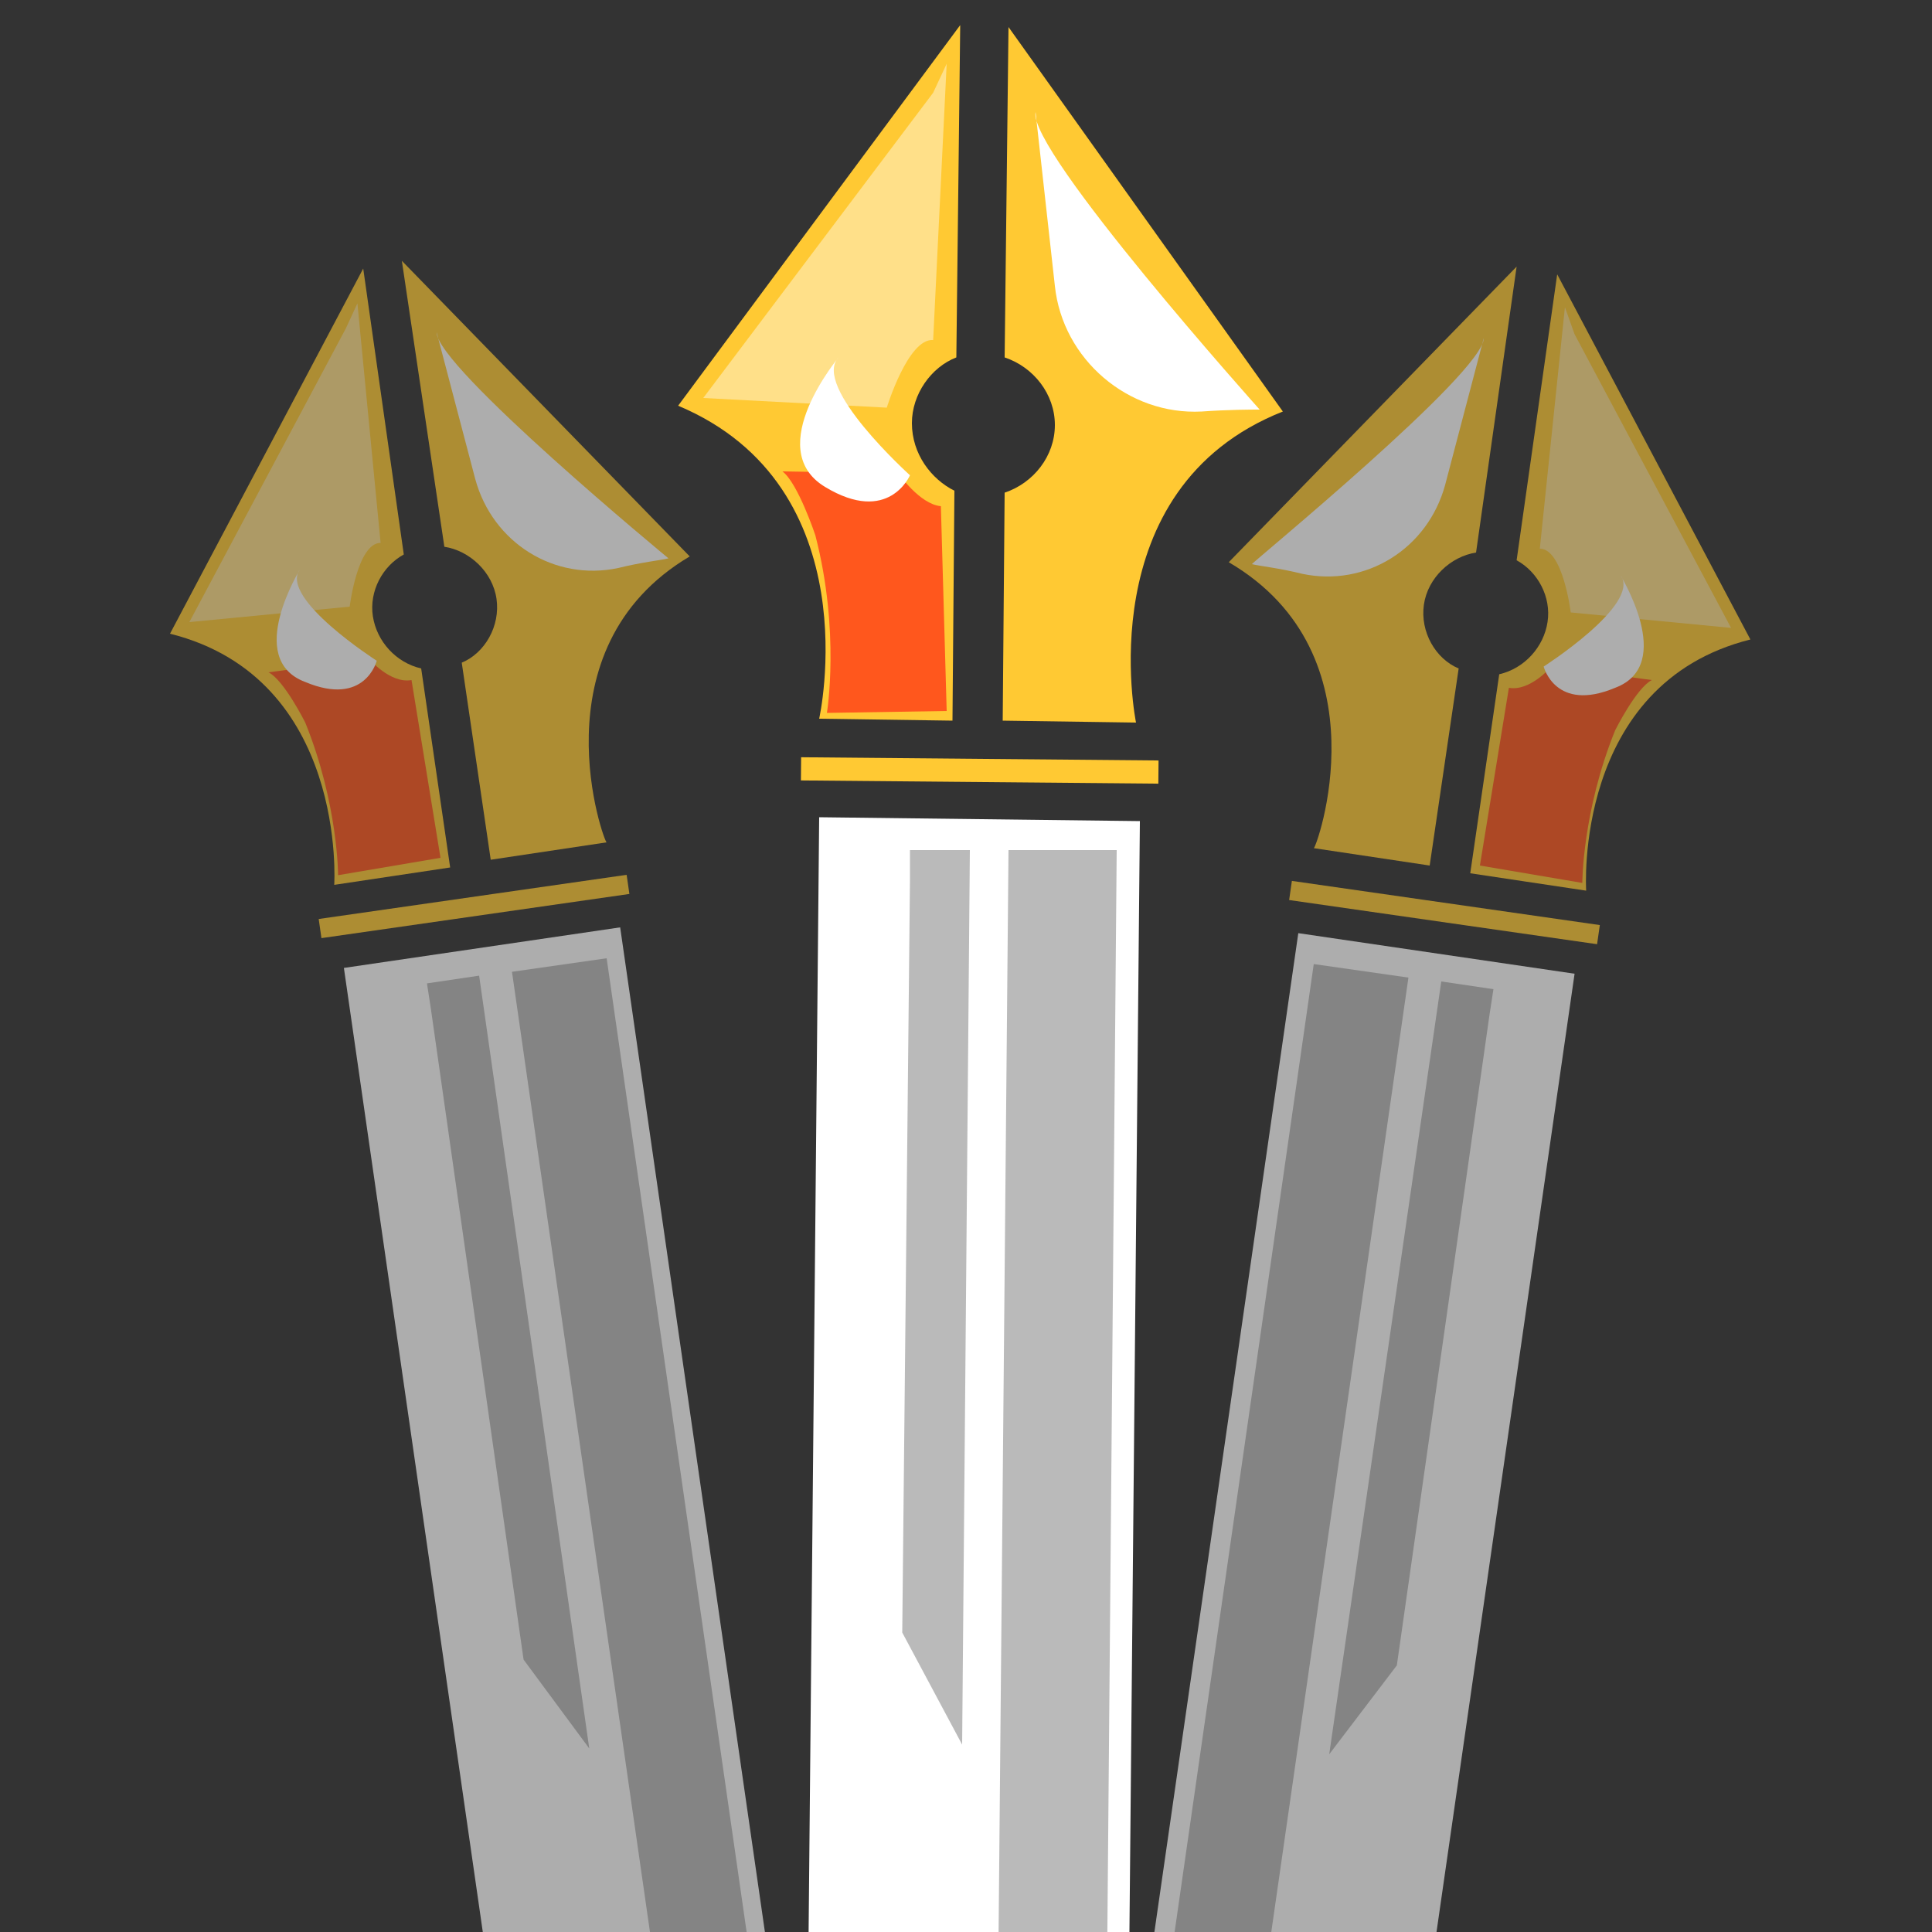 <?xml version="1.0" encoding="utf-8"?>
<!-- Generator: Adobe Illustrator 22.0.1, SVG Export Plug-In . SVG Version: 6.00 Build 0)  -->
<svg version="1.1" id="레이어_1" xmlns="http://www.w3.org/2000/svg" xmlns:xlink="http://www.w3.org/1999/xlink" x="0px"
	 y="0px" viewBox="0 0 100 100" style="enable-background:new 0 0 100 100;" xml:space="preserve">
<rect x="0" y="0" width="100" height="100" fill="#333333" stroke="none"/>
<style type="text/css">
	.st0{display:none;}
	.st1{display:inline;fill:url(#SVGID_1_);}
	.st2{display:inline;fill:url(#SVGID_2_);}
	.st3{display:inline;fill:url(#SVGID_3_);}
	.st4{display:inline;fill:url(#SVGID_4_);}
	.st5{display:inline;opacity:0.2;fill:#FF4D74;enable-background:new    ;}
	.st6{display:inline;fill:url(#SVGID_5_);}
	.st7{display:inline;fill:url(#SVGID_6_);}
	.st8{display:inline;fill:url(#SVGID_7_);}
	.st9{display:inline;fill:url(#SVGID_8_);}
	.st10{display:inline;fill:url(#SVGID_9_);}
	.st11{display:inline;opacity:0.3;fill:#DE5155;enable-background:new    ;}
	.st12{display:inline;opacity:0.5;fill:#FF450C;enable-background:new    ;}
	.st13{display:inline;opacity:0.5;fill:#DE5155;enable-background:new    ;}
	.st14{display:inline;fill:#FFFFFF;}
	.st15{display:inline;fill:#FFE861;}
	.st16{display:inline;opacity:0.5;}
	.st17{opacity:0.5;fill:#E56D8D;enable-background:new    ;}
	.st18{display:inline;opacity:0.5;fill:#BE2F55;enable-background:new    ;}
	.st19{display:inline;fill:#FF450C;}
	.st20{display:inline;opacity:0.5;fill:#E52F55;enable-background:new    ;}
	.st21{display:inline;}
	.st22{fill:url(#SVGID_10_);}
	.st23{opacity:0.3;fill:#FFFFFF;enable-background:new    ;}
	.st24{fill:url(#SVGID_11_);}
	.st25{fill:url(#SVGID_12_);}
	.st26{opacity:0.5;fill:#BE2F55;enable-background:new    ;}
	.st27{fill:url(#SVGID_13_);}
	.st28{display:inline;fill:#232323;}
	.st29{display:inline;fill:#636363;}
	.st30{display:inline;fill:#424242;}
	.st31{display:inline;fill:#A3A3A3;}
	.st32{fill:#AA5339;}
	.st33{display:inline;fill:none;stroke:#7A7A7A;stroke-width:2;stroke-miterlimit:10;}
	.st34{display:inline;fill:#444444;}
	.st35{display:inline;fill:#E0E0E0;}
	.st36{display:inline;fill:#543025;}
	.st37{fill:#FFFFFF;}
	.st38{fill:#BABABA;}
	.st39{fill:#FFC933;}
	.st40{fill:#FF571D;}
	.st41{opacity:0.42;fill:#FFFFFF;enable-background:new    ;}
	.st42{opacity:0.6;}
</style>
<g class="st0">
	
		<linearGradient id="SVGID_1_" gradientUnits="userSpaceOnUse" x1="65.75" y1="926.75" x2="97.445" y2="926.75" gradientTransform="matrix(1 0 0 1 0 -898)">
		<stop  offset="0" style="stop-color:#FA9300"/>
		<stop  offset="0.447" style="stop-color:#F66A00"/>
		<stop  offset="1" style="stop-color:#F63F00"/>
	</linearGradient>
	<path class="st1" d="M82.4,16c6.9-5.1,8.6,9.5,4.9,15.5c-3.5,5.7-14.6,5.3-19.1,6.3s-1.6,6.8-1.6,6.8l27.5-8.9l3.2-18.4l-9.9-4.4
		C87.6,12.9,83.8,13.7,82.4,16z"/>
	
		<linearGradient id="SVGID_2_" gradientUnits="userSpaceOnUse" x1="-1609.386" y1="926.75" x2="-1577.698" y2="926.75" gradientTransform="matrix(-1 0 0 1 -1575.049 -898)">
		<stop  offset="0" style="stop-color:#FA9300"/>
		<stop  offset="0.447" style="stop-color:#F66A00"/>
		<stop  offset="1" style="stop-color:#F63F00"/>
	</linearGradient>
	<path class="st2" d="M17.7,16c-6.9-5.1-8.6,9.5-4.9,15.5c3.5,5.7,14.6,5.3,19.1,6.3s1.6,6.8,1.6,6.8L5.9,35.7L2.6,17.3l9.9-4.4
		C12.5,12.9,16.3,13.7,17.7,16z"/>
	
		<linearGradient id="SVGID_3_" gradientUnits="userSpaceOnUse" x1="82.995" y1="947.163" x2="82.995" y2="909.584" gradientTransform="matrix(1 0 0 1 0 -898)">
		<stop  offset="0" style="stop-color:#FF9600"/>
		<stop  offset="1" style="stop-color:#FFA900"/>
	</linearGradient>
	<path class="st3" d="M76.5,15.3c0,0,5-4,16.7-3.7s5.8,20,1.2,26.4c-4.4,6.2-19.9,3.5-22.8,5.1c-2.8,1.6-0.4,5.3-1.6,6
		c-1.2,0.6-4.8-3.2-3.9-6.4c0.9-3.3,17.2-5.2,23-10.5c6-5.5,4.1-16.4-1.2-17.1c-6.2-0.8-6.9,2.4-7.3,6.1c-0.4,3.6-6.3,4.5-6.3,4.5
		L76.5,15.3z"/>
	
		<linearGradient id="SVGID_4_" gradientUnits="userSpaceOnUse" x1="17.046" y1="947.1" x2="17.046" y2="909.528" gradientTransform="matrix(1 0 0 1 0 -898)">
		<stop  offset="0" style="stop-color:#FF9600"/>
		<stop  offset="1" style="stop-color:#FFA900"/>
	</linearGradient>
	<path class="st4" d="M30.6,49.1L30.6,49.1c-0.2,0-0.3,0-0.4,0l0,0c-0.1,0-0.2,0-0.2-0.1c-1.2-0.7,1.2-4.4-1.6-6
		c-2.9-1.6-18.3,1.1-22.8-5.1C1,31.5-4.9,11.9,6.8,11.6c11.7-0.3,16.7,3.7,16.7,3.7l2.2,10.3c0,0-5.9-0.9-6.3-4.5
		c-0.4-3.7-1.1-6.9-7.3-6.1C6.8,15.8,4.9,26.6,11,32.1c5.8,5.3,22.1,7.2,23,10.5c0,0.1,0.1,0.3,0.1,0.4C34.4,45.8,32,48.7,30.6,49.1
		z"/>
	<path class="st5" d="M70.2,44.2c-1.5-2.2,9.2-7.2,15.2-8c6.1-0.9,7.8,1.8,7.7,2.5c0,0.6-2.1,2.9-9.5,3.5
		C76.3,42.8,72.5,41.8,70.2,44.2z"/>
	<path class="st5" d="M11.8,41.5c-7.5-3.3,7.4-4.1,13.7-2.4c6.2,1.7,5.7,5.4,5,5.5s-0.3-1.6-3-1.8S14.5,42.4,11.8,41.5z"/>
	
		<linearGradient id="SVGID_5_" gradientUnits="userSpaceOnUse" x1="2.773" y1="910.572" x2="23.473" y2="910.572" gradientTransform="matrix(1 0 0 1 0 -898)">
		<stop  offset="0" style="stop-color:#FFE834"/>
		<stop  offset="1" style="stop-color:#FFCD00"/>
	</linearGradient>
	<path class="st6" d="M2.8,12.9c5.2-4.5,19.8-2.7,19.8-2.7l0.9,5.1C23.5,15.3,8.7,9.2,2.8,12.9z"/>
	
		<linearGradient id="SVGID_6_" gradientUnits="userSpaceOnUse" x1="77.436" y1="909.74" x2="96.336" y2="909.74" gradientTransform="matrix(1 0 0 1 0 -898)">
		<stop  offset="0" style="stop-color:#FFCD00"/>
		<stop  offset="1" style="stop-color:#FFE834"/>
	</linearGradient>
	<path class="st7" d="M79.3,8.8c0,0,13.9-0.5,17,3.5c0,0-5.9-3-18.9,2.4L79.3,8.8z"/>
	
		<linearGradient id="SVGID_7_" gradientUnits="userSpaceOnUse" x1="22.588" y1="941.35" x2="79.308" y2="941.35" gradientTransform="matrix(1 0 0 1 0 -898)">
		<stop  offset="0" style="stop-color:#FF9600"/>
		<stop  offset="1" style="stop-color:#FFA900"/>
	</linearGradient>
	<path class="st8" d="M79.3,9.7c0,0-3,12.6-6,21.6c0,0.1-0.1,0.2-0.1,0.3c0,0.1-0.1,0.2-0.1,0.2c-1,3-2.1,5.5-3,6.9
		C66.6,44.2,53.5,49.9,51.9,60c-0.4,2.5,0.1,4.4,1.1,5.8c2.8,4.1,9.4,4.8,10.4,5.6c0,0,0.1,0,0.1,0.1c1.4,1.1,2.7,4.4,2.7,4.4
		S59,77,49.9,77s-16.2-1.1-16.2-1.1s1.4-3.4,2.8-4.4c1.1-0.7,8-1.5,10.8-5.8c1-1.4,1.4-3.3,1-5.6C46.7,50,33.2,44.3,29.7,38.9
		c-2-3.1-4-11.7-5.4-18.6c-1.1-5.5-1.8-9.9-1.8-9.9L50,14.8L79.3,9.7z"/>
	
		<linearGradient id="SVGID_8_" gradientUnits="userSpaceOnUse" x1="22.454" y1="905.815" x2="79.29" y2="905.815" gradientTransform="matrix(1 0 0 1 0 -898)">
		<stop  offset="0" style="stop-color:#FFCD00"/>
		<stop  offset="1" style="stop-color:#FFE834"/>
	</linearGradient>
	<path class="st9" d="M23.3,7.7c6.4-7.1,38.6-11.4,53.6-1.5C94,17.3,13.4,18.6,23.3,7.7z"/>
	
		<linearGradient id="SVGID_9_" gradientUnits="userSpaceOnUse" x1="-20.945" y1="931.064" x2="20.088" y2="931.064" gradientTransform="matrix(1.036 -3.360000e-02 3.240000e-02 1 21.77 -923.181)">
		<stop  offset="0" style="stop-color:#F63F00"/>
		<stop  offset="0.553" style="stop-color:#F66A00"/>
		<stop  offset="1" style="stop-color:#FA9300"/>
	</linearGradient>
	<path class="st10" d="M30.9,8.7c5.7,4.9,35.2,4.9,41.1-0.1c4-3.4-8.6-6.2-21.1-6.1C38.8,2.6,27.3,5.6,30.9,8.7z"/>
	<path class="st11" d="M73.1,31.9c-1,3-2.1,5.5-3,6.9C66.6,44.2,53.5,49.9,51.9,60c-0.4,2.5,0.1,4.4,1.1,5.8
		c-2.9,3.1-4.4,2.2-5.7-0.2c1-1.4,1.4-3.3,1-5.6c-1.6-10.1-15.1-15.8-18.6-21.2c-2-3.1-4-11.7-5.4-18.6l0.1-0.3
		c0,0,2.3,20.1,18.2,24.8C58.3,49.2,70.6,38.7,73.1,31.9z"/>
	<path class="st12" d="M34.6,42.1c0.6-1.4,7.8,4.4,14.1,6.2c6.3,1.9,1.2,6.1-1.1,5.5S35.9,43.5,34.6,42.1z"/>
	<path class="st13" d="M66.2,75.8c0,0-7.2,1.1-16.3,1.1s-16.2-1.1-16.2-1.1s1.4-3.4,2.8-4.4c-0.7,3,23,0.7,27.1,0.1
		C64.9,72.5,66.2,75.8,66.2,75.8z"/>
	<path class="st13" d="M53.3,76.8c-4.1-0.7-4.7-2.9-2.4-4c1.4-0.7,4.4-0.6,6.8-0.7c6.6-0.5,7.6,3.3,7.4,3.6
		C65,75.9,56.8,76.8,53.3,76.8z"/>
	<path class="st12" d="M42.5,72.9c-0.4,0-0.8,3-0.3,3.4s4.8,0.5,5.5,0.5s1.5-3.3,2.2-3.7C50.6,72.6,42.5,72.9,42.5,72.9z"/>
	<path class="st14" d="M41.3,72.6c-2.4-0.1,1.3-3.4,6.6-3.4c5.4,0,7.5,1.6,7.7,2.1C55.8,71.9,47.7,72.9,41.3,72.6z"/>
	<path class="st12" d="M27.1,12.9c-1.6-0.6-0.7,27.4,15.5,31.7s29.3-21.5,30.5-26.7c1.2-5.2-18.4-0.5-31.1-2.5
		C29.4,13.4,27.1,12.9,27.1,12.9z"/>
	<path class="st12" d="M62,3.6c-9.8,0.8-8.3,7-6.8,8.1c1.4,1.2,14.4-1.4,16.4-4.1C73.4,5.1,62,3.6,62,3.6z"/>
	<path class="st14" d="M62,3.6c-4,0.8,0.8,4.3,2.7,4.2c2-0.1,4-2.8,2.6-3.2C65.8,4.3,62,3.6,62,3.6z"/>
	<path class="st5" d="M88,12.3c-0.7,0.7,4.3,2.9,5.7,9.7c1.3,6.9,6,0.9,5.8-4.1C99.2,12.8,93.1,11.2,88,12.3z"/>
	<path class="st5" d="M1.1,22.3c0.3,4.5,3.5,6.6,4.1,6.5s-0.5-11.2,7.2-15c3.3-1.6-9-1.1-10.2,0C1.1,14.9,0.8,17.9,1.1,22.3z"/>
	<path class="st14" d="M32,16.4c-2.8,1.3,0.4,5.3,1.7,5.1C35,21.2,34.7,15,32,16.4z"/>
	<path class="st15" d="M26.1,12.6c0,0,26.3,3.8,43.9,1.1C70.1,13.7,45.3,17.9,26.1,12.6z"/>
	<g class="st16">
		<path class="st17" d="M72.9,24.9c0,0.3-0.1,0.5-0.3,0.8c-1.1,2.3-4.8,5-6.9,3.9c-0.7-0.4-1.1-0.9-1.2-1.6l0,0
			c-0.5-2.4,1.8-6.3,3.2-8.6C69.6,16.3,73.4,22.4,72.9,24.9z"/>
		<path class="st17" d="M63.2,32.1c-0.1,0.7-0.3,1.6-0.6,2.6c-0.7,2.3-2.9,0.6-3.5-1.2c-0.1-0.3-0.2-0.6-0.2-0.9c0-2,2-3.7,3.7-2.8
			C63.2,30.1,63.4,30.9,63.2,32.1z"/>
		<path class="st17" d="M72.9,24.9c0,0.3-0.1,0.5-0.3,0.8h-0.2c0,0,0.1-0.7-0.5-2.7c-0.7-2-2.4-4.3-4.3-2.6s-3.1,7.4-3.1,7.6
			c-0.5-2.4,1.8-6.3,3.2-8.6C69.6,16.3,73.4,22.4,72.9,24.9z"/>
		<path class="st17" d="M63.2,32.1c0,0-1.4-2.5-2.8-2C59,30.7,59,33.5,59,33.5c-0.1-0.3-0.2-0.6-0.2-0.9c0-2,2-3.7,3.7-2.8
			C63.2,30.1,63.4,30.9,63.2,32.1z"/>
	</g>
	<path class="st13" d="M75.1,25.4c0,0,3.2-1.6,4.8-4.3s-1.1-9.6-1.1-9.6L75.1,25.4z"/>
	<path class="st13" d="M22.9,12c0,0-0.5,2.4-1,2.7s-2.7,4.8-1.6,7.4s5.4,3.5,5.4,3.5S23.6,17.7,22.9,12z"/>
	<path class="st18" d="M7.3,22.1c0.5,4.7,1.9,5.3,2.9,5c1-0.3-0.5-10.1,4.4-12.2C14.5,14.9,7.5,14.4,7.3,22.1z"/>
	<path class="st18" d="M86.9,15.2c0.1,0.6,3.8,5.4,3.8,10.2s3.1-4.9,0.6-8C88.7,14.3,86.9,15.2,86.9,15.2z"/>
	<path class="st19" d="M10.5,32.7c-2.4-0.5,1.5,5.3,6.2,5.5s6.2,0,6.2,0S11.9,32.9,10.5,32.7z"/>
	<path class="st19" d="M80.5,36.5c0,0,8.2-0.1,10.2-1.1c1.9-1,2.1-4.9,1.6-5.1s-2.4,2-6.1,3.8C82.4,35.9,80.5,36.5,80.5,36.5z"/>
	<path class="st14" d="M83,12.9c-1.3,0.3-0.9-2.2,2.9-2.6c3.1-0.3,4.3,1.3,4.3,1.3S88.6,11.5,83,12.9z"/>
	<path class="st14" d="M12.2,12.1c-1.6-1,10.4-0.7,6.8,1.6C19,13.7,15.9,12.6,12.2,12.1z"/>
	<path class="st14" d="M42.5,72.9c-2.1-0.2,1.6-2.6,4.3-1.5C49.5,72.4,47.4,73.3,42.5,72.9z"/>
	<path class="st14" d="M83.3,35.5c-0.3,0.4,2.9,0.3,3.7-1.2C87.8,32.8,83.9,34.6,83.3,35.5z"/>
	<path class="st14" d="M20.3,36.8c0.1,0.6-4.6-0.4-4.4-1.3C16,34.5,20.2,36.1,20.3,36.8z"/>
	<path class="st20" d="M66,42.6c3.1-2.6,2.6,6.1,2.6,6.1S65.1,45.6,66,42.6z"/>
	<path class="st20" d="M30.6,49.1L30.6,49.1c-0.2,0-0.3,0-0.4,0l0,0c-0.2-1,1.8-7,3.8-6.1C34.4,45.8,32,48.7,30.6,49.1z"/>
	<path class="st18" d="M30.2,7.6c0.2-1.7,8.8-4.9,14.1-3.9s10.1,7.2,9.8,7.9S32.9,12.8,30.2,7.6z"/>
	<path class="st13" d="M55.6,50.8c-2,0.1-4.5-2.2-2.9-3.5c2.6-2.2,11.2-4.4,14.2-7.2c4.8-4.5,4.8-4.5,4.8-4.5s-1.1,3.3-5,6.7
		C62.7,45.6,56.6,50.7,55.6,50.8z"/>
	<g class="st21">
		
			<linearGradient id="SVGID_10_" gradientUnits="userSpaceOnUse" x1="50.897" y1="976.948" x2="50.897" y2="951.023" gradientTransform="matrix(1 0 0 0.957 0 -891.099)">
			<stop  offset="4.189940e-02" style="stop-color:#EF6300"/>
			<stop  offset="1" style="stop-color:#E13E00"/>
		</linearGradient>
		<path class="st22" d="M62.9,30.5c0.2,7-5.1,12.8-12,12.8s-12.3-5.9-12-12.8c0.2-6.7,5.6-11.9,12-11.9
			C57.2,18.6,62.6,23.8,62.9,30.5z"/>
		<path class="st23" d="M39.8,34.9c1.1-4.5,21.5-7.5,22.6-6.4c1.1,1.2-1.3,13.7-11.2,13.8C41.2,42.4,39.5,36.1,39.8,34.9z"/>
		
			<linearGradient id="SVGID_11_" gradientUnits="userSpaceOnUse" x1="50.2" y1="937.23" x2="50.2" y2="920.264" gradientTransform="matrix(1 0 0 1 0 -898)">
			<stop  offset="0" style="stop-color:#FF9600"/>
			<stop  offset="1" style="stop-color:#FFA900"/>
		</linearGradient>
		<path class="st24" d="M46.5,26.2c0,0,1.4,0.1,2.6-3.1c0,0,2.2-1.2,4.4-0.7l0.4,16.8h-5.1l-0.4-9.8l-1.9-0.2V26.2z"/>
		
			<linearGradient id="SVGID_12_" gradientUnits="userSpaceOnUse" x1="46.459" y1="922.129" x2="53.416" y2="922.129" gradientTransform="matrix(1 0 0 1 0 -898)">
			<stop  offset="0" style="stop-color:#FFCD00"/>
			<stop  offset="1" style="stop-color:#FFE834"/>
		</linearGradient>
		<path class="st25" d="M46.5,26.2l0.2-0.6c0,0,1.8-0.8,2.1-2.9c0,0,2.9-1.3,4.7-0.2c0,0-2.2-0.4-4.2,0.7
			C49.2,23.1,48.4,26,46.5,26.2z"/>
		<path class="st26" d="M38.8,30.5c0,0,2.7-10.5,12.4-10.5c9.2,0,11.4,8.1,11.4,8.1s-1.6-9.9-12.1-9.6S38.7,29.4,38.8,30.5z"/>
		
			<linearGradient id="SVGID_13_" gradientUnits="userSpaceOnUse" x1="40.5" y1="938" x2="62" y2="938" gradientTransform="matrix(1 0 0 1 0 -898)">
			<stop  offset="0" style="stop-color:#FFCD00"/>
			<stop  offset="1" style="stop-color:#FFE834"/>
		</linearGradient>
		<path class="st27" d="M40.5,37.4c0,0,3.5,6.3,11.1,5.9C59.1,43,62,35.5,62,35.5s-3.5,9-10.8,9C43.9,44.6,40.5,37.4,40.5,37.4z"/>
	</g>
</g>
<g class="st0">
	<path class="st28" d="M11.9,83.4h77.7c0,0,16.5-73.4-39.2-73.4C50.5,10-0.2,8.1,11.9,83.4z"/>
	<path class="st29" d="M18.3,85.4H3.6c-2,0-3.6-1.6-3.6-3.6v-8.5c0-2,1.6-3.6,3.6-3.6h14.7c2,0,3.6,1.6,3.6,3.6v8.5
		C21.9,83.8,20.3,85.4,18.3,85.4z"/>
	<path class="st29" d="M96.4,85.4H81.7c-2,0-3.6-1.6-3.6-3.6v-8.5c0-2,1.6-3.6,3.6-3.6h14.7c2,0,3.6,1.6,3.6,3.6v8.5
		C100,83.8,98.4,85.4,96.4,85.4z"/>
	<path class="st29" d="M17.4,50.9L3.8,48.7c-1.7-0.3-2.9-1.9-2.6-3.6l1.1-6.7c0.3-1.7,1.9-2.9,3.6-2.6L19.6,38
		c1.7,0.3,2.9,1.9,2.6,3.6l-1.1,6.7C20.8,50.1,19.1,51.2,17.4,50.9z"/>
	<path class="st29" d="M60.1,15.8l3.8-8.7c0.6-1.4,2.2-2,3.6-1.4l7,3c1.4,0.6,2,2.2,1.4,3.6L72.2,21c-0.6,1.4-2.2,2-3.6,1.4l-7-3
		C60.1,18.8,59.5,17.2,60.1,15.8z"/>
	<path class="st29" d="M20,36.4L8.1,29.5c-1.5-0.9-2-2.8-1.2-4.3l3.4-5.9c0.9-1.5,2.8-2,4.3-1.2l12,6.9c1.5,0.9,2,2.8,1.2,4.3
		l-3.4,5.9C23.5,36.7,21.5,37.2,20,36.4z"/>
	<path class="st29" d="M16.7,68.2H5.2c-1.8,0-3.3-1.5-3.3-3.3v-9.1c0-1.8,1.5-3.3,3.3-3.3h11.6c1.8,0,3.3,1.5,3.3,3.3v9.1
		C20,66.7,18.5,68.2,16.7,68.2z"/>
	<path class="st29" d="M82.6,50.9l13.6-2.2c1.7-0.3,2.9-1.9,2.6-3.6l-1.1-6.7c-0.3-1.7-1.9-2.9-3.6-2.6L80.4,38
		c-1.7,0.3-2.9,1.9-2.6,3.6l1.1,6.7C79.2,50.1,80.8,51.2,82.6,50.9z"/>
	<path class="st29" d="M83.3,68.2h11.6c1.8,0,3.3-1.5,3.3-3.3v-9.1c0-1.8-1.5-3.3-3.3-3.3H83.3c-1.8,0-3.3,1.5-3.3,3.3v9.1
		C80,66.7,81.5,68.2,83.3,68.2z"/>
	<path class="st29" d="M27.7,23.4l-7-9.2c-1.1-1.4-0.8-3.5,0.6-4.6L28.6,4c1.4-1.1,3.5-0.8,4.6,0.6l7,9.2c1.1,1.4,0.8,3.5-0.6,4.6
		L32.3,24C30.8,25.1,28.8,24.8,27.7,23.4z"/>
	<path class="st29" d="M74,22.1L84.3,17c1.6-0.8,3.6-0.2,4.4,1.5l4.1,8.2c0.8,1.6,0.2,3.6-1.5,4.4L81,36.2c-1.6,0.8-3.6,0.2-4.4-1.5
		l-4.1-8.2C71.7,24.9,72.4,23,74,22.1z"/>
	<path class="st29" d="M42.8,14.8V3.3c0-1.8,1.5-3.3,3.3-3.3h9.1c1.8,0,3.3,1.5,3.3,3.3v11.6c0,1.8-1.5,3.3-3.3,3.3h-9.1
		C44.2,18.1,42.8,16.7,42.8,14.8z"/>
	<path class="st30" d="M20.8,74.2c0,0,0.8,8.8-1,10C18,85.4,3.1,84.7,3.1,84.7s-3.8-2.4,1.4-2.4s12.9,0.9,13.7-1
		c0.7-1.9,0.3-7.5-0.2-7.7C17.4,73.3,18,69.5,20.8,74.2z"/>
	<path class="st30" d="M17.4,60.7c0,0,0.5,5-13.3,4.1c0,0-3.5,0.4,0.9,2.1s13-0.2,13.8-1.4c0,0,0.9-4.6,0.4-6.6
		C18.7,57,17.4,60.7,17.4,60.7z"/>
	<path class="st30" d="M2.7,46.6c0,0,13,3.8,16,2.7S21,44,21,44s-0.8-3.8-2,2.1S3.7,44.6,3.7,44.6S0.9,44.8,2.7,46.6z"/>
	<path class="st30" d="M7.7,26.9c0,0,11.8,9.2,13.6,9.1c0,0,3.1-2.4,4.7-7.7l0.7-2.1L25.1,26l-0.9,0.6c0,0-0.6,0.8-0.9,1.3
		c-0.3,0.4-0.9,1.4-0.9,1.8s0,0.8-0.2,1.4c-0.1,0.6-0.4,1.3-0.6,1.6c-0.2,0.2-0.4,0.4-1.5,0.4s-2.1-0.3-2.7-1s-1.4-0.8-1.2-1.6
		c0.1-0.8,0.1-1-0.3-1.5c-0.5-0.5-2.2-1.7-2.3-1.7s-0.4-0.2-1.3-0.4c-0.8-0.2-1-0.2-1.5-0.2c-0.4,0-1.3,0-1.6,0
		c-0.4,0-1.1,0.3-1.1,0.3L7.7,26.9z"/>
	<path class="st30" d="M31.9,23c0,0-0.1-0.1-0.3,0c-0.2,0.1-0.9,0.2-0.9,0.2h-0.8h-0.6c0,0-0.5-0.4-0.6-0.6s-0.6-0.3-0.8-1
		c-0.2-0.7-0.2-1.6-0.2-1.6s-0.1-0.2,0-0.4c0.1-0.1,0.4-0.2,0.5-0.3c0.1,0,0.4,0,0.8,0.2s0.8,0.2,0.9,0.3c0.1,0,0.5,0,0.8,0
		s0.4,0,0.8-0.1s0.8-0.4,1.2-0.5c0.4,0,0.5-0.1,0.8-0.3c0.3-0.2,0.1,0,0.8-0.3s0.7-0.4,1.3-0.6c0.7-0.2,1.1-0.4,1.6-0.8
		c0.4-0.3,0.6,0,0.7-0.7s0.3-0.1,0-1.6c-0.3-1.6-0.4-2.2-0.9-2.5s-1.1-0.4-1.2-1s-0.1-1.2-0.1-1.2V10c0,0,0.1-0.1,0.4,0
		c0.3,0.1,2.2,1,2.3,1.2s0.5,1.2,0.5,1.2s0.1,0.5,0.4,0.9s0.3,0.8,0.4,1c0.1,0.3-0.2,0.3,0,0.6c0.2,0.2,0.8,1.4,0.6,1.7
		c-0.2,0.3-0.8,0.7-0.8,0.7s-0.5,0.2-0.8,0.4c-0.2,0.2-1,0.8-1,0.8S37,19,36.8,19.1s-0.7,0.5-1,0.8c-0.4,0.3-0.5,0.8-0.7,0.9
		c-0.1,0.1-0.6,0.5-0.6,0.8s0.2,0.1-0.3,0.5C33.3,22.4,31.9,23,31.9,23z"/>
	<path class="st30" d="M44.7,6.8c0,0-0.6,3.2-0.6,3.5c0,0.2,0.2,1,0.3,1.1s0.3,1.4,0.3,1.6c0,0.2-0.1,1,0,1.2c0.1,0.1,0,0.3,0.2,0.6
		s0.2,0.4,0.4,0.8s0.4,0.6,0.5,0.7c0.1,0,0.5,0.2,0.7,0.3c0.1,0.1,1.1,0.3,1.1,0.3s1.2,0.2,1.5,0.2s1.5-0.1,1.8,0s0.6,0.2,1.3,0
		s1.1-0.4,1.6-0.4s1.4,0.1,1.4,0.1l0.8-0.1c0.1,0,0.4-0.6,0.5-0.8s0.4-0.8,0.5-1.1c0.2-0.4,0.6,0,0.2-0.4S56.8,14,56.6,14
		c-0.2,0.1-0.6,0.3-1.1,0.6s-1.1,0.3-1.6,0.5s-1.4,0.4-2.2,0.4s-1.8-0.1-2-0.1s-1.2-0.2-1.6-0.4c-0.5-0.1-1-0.4-1-0.5
		s0.2,0.5-0.1-1.1s-0.5-0.8-0.5-2.6s-0.2-2.3,0-2.5c0.1-0.3,0.1-0.9,0.3-1.6C46.9,6,47.2,5.3,47.4,5c0.1-0.3,0.3-1,0.3-1.3
		S47.2,2.2,47.1,2c-0.1-0.2-0.6-0.4-0.8-0.5s-0.7-0.3-0.9,0s-0.6,0.6-1,1.8S44,5.1,44,5.6s0.1,1,0.2,1.4C44.3,7.4,44.7,6.8,44.7,6.8
		z"/>
	<path class="st30" d="M65.6,8.1c0,0-0.4,0.6-1.4,1.7s-1.9,2.7-1.9,2.7s-0.6,1.3-0.7,1.5c-0.1,0.3-0.2,0.9-0.2,1s-0.3-0.1,0,0.6
		c0.3,0.8,0.5,1.1,0.7,1.4s0.6,0.9,0.7,1c0.2,0.1,0.3,0.4,0.6,0.6s0.7,0.4,0.9,0.5c0.2,0.1,2.2,0.5,2.2,0.5s0.4,0.3,0.6,0.5
		c0.2,0.1,0.8,0.6,1.1,0.8c0.2,0.1,0.7,0.4,0.7,0.5c0.1,0.1,0.2,0.2,0.5,0.2s1.2-0.8,1.4-0.9c0.1-0.1,0.4-0.8,0.4-0.8s0-0.5,0-0.6
		c0-0.2,0.6-0.1-0.3-0.6s-1.4-0.6-1.4-0.6s-0.2,0-0.6,0s-0.8,0-0.8,0s-0.9-0.1-1.6-0.2s-1.7-0.3-1.9-0.5c-0.2-0.2-0.7-0.1-0.7-0.4
		s-0.3-0.6-0.1-1s-0.2-0.2,0.2-1c0.5-0.8,0.4-1,0.6-1s0.2,0,0.6-0.5c0.3-0.4,0.4-0.4,0.6-1.2s0.1-1.4,0.2-1.6s0.1,0.1,0.1-0.2
		s0-0.7,0-0.7s0-0.4-0.1-0.7s-0.3-0.6-0.3-0.6L65.6,8.1z"/>
	<path class="st30" d="M74.1,26.1c0,0,1.9,2.2,2,2.4c0,0.2,0.1,0.4,0.4,1.1s0.2,1,0.4,1.4c0.2,0.4,0.2,0.6,0.6,1.2
		c0.4,0.6,0.3,0.7,0.4,1c0.1,0.2,0.2,0.5,0.3,0.5c0.1,0.1,0,0.2,0.5,0.2s1.1,0.2,1.5,0.2s1.1,0.1,1.2,0s1.1-0.4,1.5-0.5
		s0.7-0.2,1.3-0.7c0.6-0.5,0.9-1,1.7-1.4c0.8-0.4,1.9-0.9,2.2-1.1s0.8-0.6,1.1-1c0.2-0.4,0.3-0.8,0.2-0.9c-0.1-0.1-0.1-0.5-1.4-0.1
		s-2.9,1.5-3.4,2s-0.8,0.5-1.6,0.7s-1.6,0.3-1.9,0.4c-0.3,0-1,0.2-1.2-0.1c-0.2-0.2-0.2-0.5-0.5-1.2s-0.4-1-0.3-1.8
		c0.1-0.7,1-1.3-0.1-2.1s-2-0.9-2-1.4s0.1-0.9,0.5-1.3c0.4-0.5,0.5-1,1.3-1.6s1.8-0.9,2.2-1.1s0.8-0.7,0.2-0.7c-0.6,0-0.6-0.3-1.4,0
		s-1.2,0.5-1.4,0.7c-0.1,0.2-0.8,0.5-1.2,1.1c-0.4,0.6-0.4,0.5-1.1,1s-0.8,0.6-1.2,0.8c-0.3,0.2-0.8,0.4-0.8,0.6s0.1,0.7,0,0.8
		C74,25.5,74.1,26.1,74.1,26.1z"/>
	<path class="st30" d="M79.9,40.3c0,0-0.1,0.4,0,1.3s0.6,3.8,0.6,3.8s0.3,0.6,0.3,0.8s-0.2,0.8-0.2,1.2c0,0.3-0.2,1-0.2,1
		s0.6,0.3,0.9,0.4s1.1,0.4,1.4,0.4s1.8,0.6,2,0.6c0.1,0,0.3,0,1.8-0.2s3.3-0.7,4-0.9c0.6-0.2,1.9-0.6,2.4-0.9
		c0.4-0.3,1.3-0.2,1.6-0.5c0.3-0.2,1.4-0.6,1.4-1.2C95.7,45.6,96,45.3,95,45s-3.3-0.4-3.4-0.2s-2.9,1.5-3.3,1.8
		c-0.3,0.3-1.6,0.4-2.4,0.5s-1.7,0.2-2.2,0S83,46.8,83,46.3s0.2-1.7,0.3-2.2s0.1-1.1,0.1-1.6s-0.3-0.8,0.7-1.4
		c1.1-0.6,2.2-1.1,2.2-1.4c0.1-0.3,0.4-0.6,0-0.7c-0.4-0.1-2.4-0.5-3.7-0.2c-1.3,0.3-2,0.6-2,0.6l-0.8,0.7L79.9,40.3z"/>
	<path class="st30" d="M95.9,54.5c0,0-0.1-0.2,0,0.4c0.1,0.6-0.2,2.3-0.2,2.6c0,0.4,0.1,0.8-0.4,1.6s-0.5,1-0.5,1.7s0.7,1.4,0.5,1.7
		s0,0.5,0,1.2s0.2,1.7,0,1.8s-0.1,0.1-0.3,0.3c-0.1,0.2-0.8,0.7-1.1,0.8s-1.2-0.1-1.6,0s-1.9,0.1-2.2,0c-0.3-0.1-0.8-0.1-1.2-0.1
		c-0.3,0-2.8,0.3-3.2,0.2s-1.3,0.1-1.7,0c-0.4-0.1-0.7,0.4-1.1,0.2c-0.4-0.2-1.7-1.7-1.7-1.9s0.1-0.5,0.6-0.9
		c0.4-0.4,1.2-1.3,2.5-0.9s2.6,0.2,3.2,0.5s2.1,0.9,2.5,0.7c0.4-0.1,1.2-0.6,1.8-0.4c0.6,0.2,1-0.3,1-0.5s0-0.4,0.1-0.8
		c0.1-0.5,0.2-2.4,0-2.9c-0.3-0.5-0.1-1.4-0.1-2s0.1-1.5,0.5-1.7s1.4-0.7,1.4-0.8s0-0.2,0-0.4s-0.3-0.4,0.3-0.4S95.9,54.5,95.9,54.5
		z"/>
	<path class="st30" d="M95.8,73.2c0,0,0.2-0.1,0.2,0.4c0,0.2-0.1,0.4-0.2,0.7c-0.4,1.2-0.7,2.6-0.5,3.3c0.2,0.8,0.6,1.1-0.1,1.9
		c-0.6,0.8-1.9,1.1-3.6,1.5s-2.8,0.4-3.8,0.3S85.4,81,84.3,81s-2.3-0.1-2.5,0.3c-0.1,0.5-0.4,1.4,0,1.8s0.1,0.8,1.3,1
		s6.4,0.1,6.8,0.1s-1.3,0.3,3-0.4s5.4-0.8,5.4-0.8l0.3-0.2c0,0,0.6-1.3-0.3-3s-0.8-3-0.6-3.8s0.3-1.9,0.3-2.1s-0.9-1.6-0.9-1.6
		L95.8,73.2z"/>
	<path class="st31" d="M10.2,74H9c0,0-0.4,1.3-0.5,1.8s0.2,1.8,0.3,2.1s0,0.4-0.1,0.9S8,79.4,7.6,79.5s-1.3,0.2-1.8,0
		s-1.5-0.6-1.9-1c-0.4-0.3-1.1-0.8-1.6-1.7S0.9,74.4,1,74s0.3-1.1,0.5-1.3S1,71.9,2.9,71.9s3.6-0.2,4,0s1.6,0.8,1.8,0.9
		s1.3,0.9,1.3,0.9L10.2,74z"/>
	<path class="st31" d="M14.1,60.4c0,0,1.6-1.8,1.6-2.4c0.1-0.6,0-1.2,0-1.2s0.5-0.5-0.8-1.1s-1.5-1.1-4.7-0.6s-4.5,0.8-4.6,0.6
		s-0.3-1.6-0.3-1.6s0.6-0.2,1.9-0.4c1.3-0.1,3.8-0.2,4.4-0.4c0.6-0.1,2.8-0.6,3.8-0.4s2.1,0.9,2.3,1.1c0.2,0.1,1.1,1.2,1.1,1.6
		s0,1,0,1.5s-0.6,1.3-0.6,1.3s-0.5,0.3-0.9,0.5c-0.4,0.1-0.7,0.7-1.2,0.9c-0.4,0.3-1,0.6-1,0.6L14.1,60.4z"/>
	<path class="st31" d="M15.4,47c0,0,0.1,0.1,0.4-0.4s0.9-1.1,1-1.3s0.5-1.4,0.4-2s-0.7-1.3-0.9-1.5c-0.1-0.3-0.8-0.9,0.3-1.1
		c1.1-0.2,1.8-0.4,1.8-0.4s1.2-0.4,1.6-0.3c0.3,0.1,0.8,0.3,1.1,0.6c0.3,0.4-0.2,0.8,0,1.8c0.2,0.9,0.2,0.5,0.1,1.1
		C21,44,21,44,21,44s-0.2,1-0.4,1.3c-0.2,0.3-2,0.7-2.3,0.8s-1.2,0.3-1.2,0.3s-0.4,0.1-0.8,0.1S15.4,47,15.4,47z"/>
	<path class="st31" d="M24.3,24.9c0,0-0.8-0.8-1.8-1c-0.9-0.2-2.3-0.5-2.7-0.7c-0.4-0.1-2.5-1.6-2.9-1.8c-0.3-0.3-1.4-1.3-1.9-1.5
		s-0.3-0.4-0.7-0.2c-0.3,0.2-0.6,0.9-0.7,1.4c0,0.5-0.1,1.4,0.7,2.6s2.1,1.7,3.4,2.2c1.3,0.5,2.8,0.6,3,0.8c0.1,0.1,0.8,1.3,0.9,1.5
		s0.2,0.8,0.5,0.9s1.9-0.1,2.2-0.2s1.1-0.1,1.6-0.2s1.3-1.3,1.2-1.5c-0.1-0.2,0.3-0.6-0.4-1C25.9,25.9,24.3,24.9,24.3,24.9z"/>
	<path class="st31" d="M33.6,21.6c0,0-0.2,0.2-1.3,0.4c-1,0.1-2.2-0.1-2.9-0.4c-0.7-0.2-1.2-0.7-1.6-1.6s-1.1-1.6-1.6-2.1
		s-2-2.3-2-2.8s-0.6-1.3,0.3-1.9s0.6-1.8,2.6-1.1s2.9,1.6,3.1,2.4s-1.5-0.8,0.3,1.6c1.8,2.4,2,2.7,2.2,2.8c0.2,0.1,0.3,0.1,1.2,0.7
		s0.9,1.2,0.9,1.2l-0.3,0.4l-0.6,0.4H33.6z"/>
	<path class="st31" d="M52.7,14.5c0,0,1.7-0.7,2-1s0.5-1.5,0.7-2.2s0.4-1.4,0.4-1.8c0-0.4,0.3-0.2,0-1.4s-0.4-1.8-0.9-2.3
		S52.3,5,52,3.6s0-2.3,0.7-2.2s3.1,0.1,3.2,0s1.5,8.6,1.5,8.6s0.1,1.8,0,2.1s-0.1,1.2-0.5,1.6c-0.4,0.3-0.6,0.8-0.6,0.8L52.7,14.5z"
		/>
	<path class="st31" d="M68.8,7.7c-0.1-0.1-0.3-0.6-0.8,0s-1.2,1.5-0.4,2.3c0.8,0.8,0.5,0.7,2.3,1.4s2.1,2.1,2,2.6s-0.7,1.7-0.5,2
		c0.2,0.3,2-1.8,2-1.8s0.3,0,0.5-0.5c0.3-0.4,0.8-1.4,0.8-1.7s0-1.1,0-1.1L74.3,10c0,0-0.3-0.1-0.9-0.4c-0.6-0.3-1.3-0.6-2-0.8
		s-2-0.7-2.3-0.9S68.8,7.7,68.8,7.7z"/>
	<path class="st31" d="M83.7,20.7l-1,3.5l1.3,1c0,0,1,0.8,1.1,1s0,0.6,0.2,1s2.7,0.5,3.2,0.5s2.5-0.5,2.5-0.5s0.5,0.8,0-0.7
		s-1.2-2.7-1.2-2.7s-1-1.3-1.1-1.5s-0.9-2.4-0.9-2.4s-0.5-1.9-0.8-2s-2.4,0.4-2.8,1C83.8,19.7,83.4,20.3,83.7,20.7z"/>
	<path class="st31" d="M92.8,40.3c0,0-0.3-0.2-0.7,0c-0.4,0.2-0.4,1.9-0.4,2.1c0,0.2,0.4,0.9-0.5,1.3c-0.8,0.3-1.4,1.1-1.5,1.2
		c-0.1,0.1,5.8,2.3,5.8,2.3l2.2-2.9c0,0,0.5-1.3,0-1.8s-0.3-3.2-0.8-3.7c-0.4-0.5-0.8-1.1-1.6-1.3c-0.8-0.2-1.3-1.1-2.3,0.9
		s-0.9,2.5-0.9,2.5L92.8,40.3z"/>
	<g class="st21">
		<path class="st32" d="M48.3,84.3h5.9V20.5c-1-0.1-2-0.2-3-0.2c0,0-1.1,0-2.9,0.1V84.3z"/>
		<path class="st32" d="M55.5,84.3h5.9V22.2c-1.8-0.7-3.7-1.2-5.9-1.5V84.3z"/>
		<path class="st32" d="M68.6,26.9c-1.6-1.6-3.5-3.1-5.9-4.2v61.6h5.9V26.9z"/>
		<path class="st32" d="M39.7,22.6c-2.1,0.9-4.2,2.1-6.1,3.8v57.9h6.1V22.6z"/>
		<path class="st32" d="M47,20.6c-1.7,0.2-3.8,0.7-5.9,1.5v62.2H47V20.6z"/>
		<path class="st32" d="M76.1,43.4c-0.1-0.9-0.9-8.7-6.1-15v55.9h4c1.2,0,2.2-1,2.2-2.2L76.1,43.4C76.1,43.5,76.1,43.4,76.1,43.4z"
			/>
		<path class="st32" d="M32.4,27.8c-3.1,3.4-5.3,8.4-5.3,15.6l-0.8,38.7c0,1.2,1,2.2,2.2,2.2h4V27.8H32.4z"/>
	</g>
	<path class="st31" d="M93.5,59c-0.5-0.2-0.9-0.4-1.6,0s-0.6,0.6-1.1,0.6s-1.5,0.1-2.1,0s-2.3-1.3-2.4-1.5c-0.1-0.1-0.9-0.5,0.6-1.6
		c1.6-1.1,3.9-1.8,4-1.8s1.4-0.3,1.7-0.3c0.4,0,1.8-0.2,1.8-0.2s1.2,1.3,1.5,2s-0.6,1.1-0.2,3.2c0.4,2.1,1.1,2.1,0.4,2.1
		s-0.6-0.2-1.3-0.8c-0.7-0.6-1-0.9-1-0.9v-0.4L93.5,59z"/>
	<path class="st31" d="M94.3,72.4c-0.1-0.1-0.2-0.2-0.4-0.3c-0.7-0.4-1.8-0.7-3.2-0.4c-1.7,0.4-3.6,1.6-3.6,2.4s1.4,1.8,2,1.8
		s3,0,3.3,0.1s0.6,0.4,0.7,0.9s0.2,1.2,0.9,1.3s1.8,0.5,2.8,0s0.9-1.8,1.4-2.5s0-2.6-0.6-3s-0.2-0.5-1.6-0.5"/>
	<circle class="st33" cx="65.5" cy="60.2" r="5.1"/>
	<path class="st34" d="M70.2,59.7c0,0-0.4,4.1-3.2,4.8l-1.5,0.2c0,0-0.6,0.1-0.8,0c-0.2-0.1-0.7-0.3-1-0.3s-0.5-0.2-0.5-0.2
		s-0.3-0.1-0.4,0.1c-0.1,0.2-0.1,0.3-0.1,0.5c0,0.1,0.6,0.6,0.8,0.6s0.6,0.1,0.8,0.1c0.3,0,0.7,0.1,1,0.1c0.3,0.1,0.8-0.1,1.1,0
		c0.3,0.1,0.9,0.1,1.3-0.1s0.8-0.4,0.9-0.5c0.1,0,0-0.2,0.4-0.4c0.4-0.2,0.6-0.3,0.9-0.4s1.3-3,1.3-3s0.1-1,0.1-1.1s0-0.4,0-0.4
		l-0.5-0.3c0,0-0.1,0.1-0.2,0.1s-0.2,0.1-0.2,0.1L70.2,59.7z"/>
	<path class="st35" d="M60.4,60.4c0,0-0.2,1.1-0.1,1.2c0,0.1,0.1,0.6,0.1,0.7c0.1,0.1-0.1,0.5,0,0.7c0.1,0.1,0.1,0.3,0.2,0.5
		C60.7,63.7,61,64,61,64s0.9,1.1,1.3,1.2s1.6,0.1,1.6,0.1c0.1,0-0.1-0.2,0-0.3c0.1-0.1-0.5-0.4-0.6-0.4c-0.1-0.1-0.3-0.2-0.3-0.2
		l-0.4-0.3c0,0-0.1,0.2-0.3-0.2c-0.2-0.5-0.1-0.6-0.3-0.7c0-0.2-0.1-0.2-0.1-0.4s-0.1-0.6-0.2-1c-0.1-0.4-0.2-0.8-0.2-0.9
		c0-0.1,0-0.5,0-0.7s0-0.4,0-0.4s-0.2-0.1-0.3-0.1s-0.2,0.1-0.3,0.1S60.4,60.4,60.4,60.4z"/>
	<path class="st35" d="M70,57.7l-0.3,0.2V59c0,0,0.2-0.1,0.1,0.3c-0.1,0.5-0.2,1,0,1.1s-0.5,0.1,0.1,0.2c0.6,0.1,0.8,0.1,0.8,0.1
		l0.2-0.1c0,0-0.1-0.5,0-0.6s0-0.3,0-0.6c0-0.2,0.2-0.4,0-0.6c-0.1-0.2-0.4-0.4-0.4-0.6c0-0.1-0.2-0.3-0.2-0.3H70V57.7z"/>
	<path class="st36" d="M35.4,82.4c0,0,0.5-2.4,0.5-3.3s0.3-2.2,0.4-2.4c0.1-0.3,0.6-0.8,0.4-1.8s-0.1-2.8,0-4s0.6-8.8,0.6-9.1
		s0-0.6,0-0.6s0.5,1.8,0.5,1.9c0,0.1-0.1,1.2,0,1.4c0.1,0.2-0.2,2.5-0.2,2.8s0.1,3.2,0.3,4s0,0,0,1.9s0.1,2.3,0.1,2.5
		c-0.1,0.2-0.3,1-0.5,1.6c-0.1,0.6,0-0.3-0.1,1.3c-0.1,1.6-0.2,1.7-0.2,1.9c0,0.2,0.1,0.4,0,0.5c-0.2,0.1-0.1,0.7-0.4,0.8
		s-0.5,0.6-0.5,0.6L35.4,82.4z"/>
	<path class="st36" d="M24.8,61.2"/>
	<path class="st36" d="M50.7,38c0,0-0.4,0-0.5,0.8s-0.3,0.7,0,2.8s0.4,5.4,0,6.4c-0.4,0.9,0.3,3.3,0.2,4.6s-0.3,3.4-0.2,3.8
		c0.1,0.4,0.6,1.2,0.5,2.1c-0.1,0.9,0.2,4.8,0,5.3s-1.1,1.4-1.1,1.6s1.3-0.1,1.6-1.2s0.4-1.5,0.7-2.1c0.4-0.6,0.4-2.4,0.4-2.6
		c0-0.2-0.4-2.3-0.4-2.7s-0.1-2.3-0.1-3.2s0.1-1.4,0-1.8c-0.1-0.4-0.8-1.2-0.9-2.5c-0.1-1.3-0.1-2.3,0.2-3s0.3-1.2,0.4-2.7
		s-0.4-1.9-0.4-2.5s-0.2-1.3-0.2-1.6C51,39,50.7,38,50.7,38z"/>
	<path class="st36" d="M50.6,82.4c0,0,0.2-0.2,0.4-0.6c0.3-0.5,0.8-1.1,0.8-1.3c0.1-0.4,1-1.3,0.5-2.5s-0.7-1.6-1.1-2.2
		c-0.5-0.6-0.5-1.3-0.7-1.6c-0.1-0.3,0.4-1.2,0.7-1.2s0.5,1.4,0.7,2.2c0.3,0.7,0.4,1.1,0.4,1.1c0.1,0.5,0.6,2.2,0.6,2.4
		c0,0.2,0,1.4,0,1.6c0,0.3,0.6,0.8,0,1.1c-0.6,0.3-1.1,0.5-1.1,0.5L50.6,82.4z"/>
	<path class="st36" d="M35.9,48c0,0,0-0.2,0.1-0.4c0-0.3,0.1-0.9,0.1-1.4c0-0.6,0-1.3-0.2-1.9c-0.4-1.5,0.2-7.5,0.2-7.5
		s0.6-3.2,0.6-4c0-0.7-0.9-2.1-0.9-2.1s-0.5-1.6-0.4-2c0-0.3,0.8-1.4,1.2-1.9c0.1-0.1,0.2-0.2,0.2-0.2s-0.6-1.3,0,1.8
		s1.2,4.8,1.2,5.5s-0.2,1.5-0.4,2.6s-0.9,2.7-0.9,4.1c0,1.4-0.5,2.9-0.3,3.7s0.2,0.8,0.2,0.8l-0.5,2.1L35.9,48z"/>
	<path class="st36" d="M42.2,23.2v1.2c0,0-0.1,1.5,0,1.9s0,0.9,0,0.9l0.4-1.3v-1.6c0,0,1.6-0.8,1.3-1.2c-0.2-0.4-0.5-0.6-0.5-0.6
		s-0.4-0.2-0.7,0C42.5,22.8,42.2,23.2,42.2,23.2z"/>
	<path class="st36" d="M48.9,21.6c0,0,0.6,1.7,0.7,2c0.1,0.4,0,1.2,0,1.2s-0.4,2.3-0.4,2.9s0,1.9,0,1.9s0.3-0.6,0.7-1.3s-0.4-3,0-4
		s0.5-1.4,0.5-1.4L50,22L48.9,21.6z"/>
	<path class="st36" d="M45.3,22.6v1.7c0,0-0.4,0.9-0.6,1.6c-0.3,0.7-0.7,2.4-0.7,2.4s0.3,2.1,0.7,4.2S45,38,45,38.6
		c0,0.7,0.3-6.1,0.3-6.6c0-0.5,0-1.4,0-1.4s-0.1-1-0.3-1.6s0.2-1.3,0.3-1.8s-0.3-1,0-1.3s0.6-2.7,0.6-2.7L45.3,22.6z"/>
	<path class="st36" d="M72.1,47c0,0,0.4,0.8,0.8,2c0.2,0.7,0.4,1.5,0.4,2.4c0.1,2.4,0,6.4,0,6.4s-0.1,2.8,0,3.4
		c0.1,0.6,0,2.8-0.3,4.7c-0.1,0.4-0.2,0.7-0.3,1.1c-0.6,1.9-0.4,3.7-0.6,4.2s0,2.8,0,2.8s2.2,0.6,1.9-0.4c-0.2-0.9,0-3.6,0-3.6
		s0.7-8.9,0.7-10.7s0.1-3.4,0-4.9s-0.5-3-0.7-3.5S72.1,47,72.1,47z"/>
	<path class="st36" d="M66.8,81.7c-0.1,0.1-0.5,0.3-0.5,0.3s-1.4,0.6-1.2-1.4S67,77.3,67,77s-0.8-3-1.1-4.4
		c-0.3-1.5,0.1-1.3,0.1-1.3s-0.7,0.6-1,0.8c-0.3,0.2,0,0.8,0,1.2s-0.1,0.6,0,1.3c0.1,0.8-1.1,1-0.9,3.8s0.1,3.3,0.2,3.5
		c0.1,0.3,0.4,0.6,0.6,0.9s0.7,0.3,0.7,0.3s0.8-0.2,0.9-0.3s0.5-1,0.5-1h-0.2C66.8,81.8,66.8,81.7,66.8,81.7z"/>
	<path class="st36" d="M28.3,81.6c0,0-0.3,1-0.3,0.4c0-0.3,0.1-0.8,0.3-1.9c0.6-3.6,1-4.2,1-4.6s-0.1-2.3-0.5-3.7
		c-0.4-1.4-0.5-4.6-0.5-4.9s0.6-4.5,0.6-4.5l0.4-2.1c0,0,1.3,0.9,0.6,2.1s-0.6,2-0.6,2.8s-0.2,0.7,0,1.7s0,2.4,0.2,2.8
		s0.1,1.1,0.6,2.6s0.5,2.7,0.5,2.7s0.1,0.6,0.1,1.7s-0.6,2.8-0.7,2.9c-0.1,0.2-0.1,0.3-0.1,0.7c0,0.4,0.4,1.5,0.4,1.5l0.4,0.6
		c0,0,0.6,0.8-0.4,0.7c-0.9-0.1-1.3,0-1.3,0L28.3,81.6z"/>
	<path class="st36" d="M30.8,49.5l-0.7-9.1l0.7-2.4l-0.7-0.8c0,0-0.3-1-0.7,0c-0.4,1-0.6,0.7-0.6,1.6s0,1.5-0.1,1.8
		c-0.1,0.4,0.1,0.8,0,1.1c-0.1,0.4,0.7,2.2,0.7,2.8s-0.7,2.6-0.7,2.6s0.3,1.5,0,1.9s0,1.1,0,1.1l0.6-1.7c0,0,0.5-1.2,0.4-1.2
		c-0.1-0.1-0.1-0.1-0.1-0.1s0.9,0.4,0.8,0.6c-0.2,0.2-0.1,0.4,0,0.9c0.1,0.6,0.1,0.6,0.1,0.6L30.8,49.5z"/>
	<path class="st36" d="M65.3,28.4c0.3,1.2,1.1,1.3,1.1,1.3v-0.8L65.7,28v-0.7l-0.1-0.7L64.8,26C64.8,26,65,27.2,65.3,28.4z"/>
	<path class="st36" d="M56.7,22.6c0,0,0,1.2,0,1.5c0,0.4-0.4,3.3-0.3,3.7c0.1,0.4,0.6,0.4,0.6,1.3s0,2.4,0,2.4s1-0.7,1-1.3
		s0-2.8,0-2.8s0-0.8,0-1s0-1.7,0-1.7l0.5-0.5c0,0,0.4-0.4,0-0.8s-0.9-0.8-0.9-0.8s-0.1,0-0.5-0.1C56.7,22.6,56.7,22.6,56.7,22.6z"/>
	<path class="st36" d="M59.3,23.2c0,0,0.3,0.9,0.3,1.2c0,0.3,0,1.4,0,1.9s-0.1,1.5-0.1,1.5l0.5,0.6c0,0,0.4-0.7,0.3-1.1
		c-0.1-0.4,0-1.4,0-1.4v-0.6c0,0,0.1-0.8,0.2-0.8c0.1,0,0-0.6,0-0.6L59.3,23.2z"/>
	<path class="st36" d="M43,83.6l-0.4-0.1c0,0-1.1,0.8-0.2-0.8c0.9-1.6,0.5-3.1,0.6-3.4s-0.2-1.8-0.2-2s0.8-0.1,0.7,0.3
		s-0.2,0.7-0.1,0.9c0.1,0.2,0.4,1,0.3,1.2c-0.1,0.2-0.1,0.8-0.1,1c-0.1,0.2,0,0.2-0.2,0.7s-0.2,0.8-0.2,1c0,0.1,1.1,1,1.2,0.7
		c0.1-0.3,0.4-1,0.7-1.4c0.3-0.3,0.5-1.1,0.5-1.6s-0.1-1.7-0.2-1.8s-0.1-0.4,0.2-0.2c0.3,0.2,0.7,0.8,0.6,1.2s-0.4,1.7-0.7,2.3
		s-0.2,0.3-0.5,1s-0.4,0.7-0.4,0.8S43,83.6,43,83.6z"/>
</g>
<g>
	<g>
		<path class="st37" d="M51.5,144.7h-2.7c-4.1,0-7.3-3.4-7.3-7.4l0.9-95L59,42.5l-0.9,95.7C58.1,141.8,55.2,144.7,51.5,144.7z"/>
		<path class="st38" d="M52.2,44l-0.9,98.3l0,0c3.1,0,5.7-2.5,5.7-5.6L57.8,44H52.2z"/>
		
			<rect x="50.1" y="30.7" transform="matrix(9.049520e-03 -1 1 9.049520e-03 10.302 90.217)" class="st39" width="1.2" height="18.5"/>
		<g>
			<path class="st39" d="M47.2,21.9c0-1.5,1-2.9,2.3-3.4l0.2-17.2L35.1,21c10,4.2,7.3,16.2,7.3,16.2l6.9,0.1l0.1-11.9
				C48.2,24.8,47.2,23.5,47.2,21.9z"/>
			<path class="st39" d="M66.4,21.3L52.2,1.4L52,18.5c1.5,0.5,2.6,1.9,2.6,3.5s-1.1,3-2.6,3.5l-0.1,11.8l6.9,0.1
				C58.8,37.4,56.3,25.3,66.4,21.3z"/>
		</g>
		<path class="st37" d="M53.6,5.8l1,9c0.4,3.8,3.8,6.7,7.6,6.5c1.4-0.1,2.6-0.1,3-0.1C65.2,21.2,53.2,7.8,53.6,5.8z"/>
		<path class="st40" d="M42.8,36.9c0,0,0.7-4.2-0.6-9.2c0,0-0.9-2.7-1.7-3.3l6,0.1c0,0,1.1,1.6,2.2,1.7L49,36.8L42.8,36.9z"/>
		<path class="st37" d="M43.4,18.5c0.1-0.1-4,4.7-0.7,6.7s4.4-0.6,4.4-0.6S42,20,43.4,18.5z"/>
		<path class="st41" d="M48.3,4.8L36.4,20.6l9.5,0.5c0,0,1.1-3.6,2.4-3.5L49,3.3L48.3,4.8z"/>
		<polygon class="st38" points="47.1,45.5 46.7,84.5 49.8,90.3 50.2,44 47.1,44 		"/>
	</g>
</g>
<g class="st42">
	<g>
		<path class="st37" d="M39.1,137.1l-2.3,0.3c-3.5,0.5-6.7-1.9-7.2-5.4L17.8,50.1L32.1,48L44,130.6
			C44.5,133.8,42.3,136.7,39.1,137.1z"/>
		<path class="st38" d="M26.5,50.3l12.2,84.9l0,0c2.7-0.4,4.6-2.9,4.2-5.6l-11.5-80L26.5,50.3z"/>
		<rect x="16.5" y="46.4" transform="matrix(0.99 -0.142 0.142 0.99 -6.428 3.974)" class="st39" width="16.1" height="1"/>
		<g>
			<path class="st39" d="M19.3,31.9c-0.2-1.3,0.5-2.6,1.6-3.2l-2.1-14.8l-10,18.9c9.2,2.3,8.5,13,8.5,13l6-0.9l-1.5-10.3
				C20.5,34.3,19.5,33.2,19.3,31.9z"/>
			<path class="st39" d="M35.7,28.8L20.8,13.5L23,28.3c1.3,0.2,2.5,1.3,2.7,2.7s-0.6,2.8-1.8,3.3l1.5,10.2l6-0.9
				C31.3,43.7,27.6,33.6,35.7,28.8z"/>
		</g>
		<path class="st37" d="M22.6,17.2l2,7.6c0.9,3.3,4.1,5.3,7.4,4.6c1.2-0.3,2.2-0.4,2.6-0.5C34.6,28.9,22.6,19,22.6,17.2z"/>
		<path class="st40" d="M17.5,45.3c0,0,0-3.7-1.7-7.9c0,0-1.1-2.2-1.9-2.6l5.2-0.7c0,0,1.1,1.3,2.2,1.1l1.5,9.2L17.5,45.3z"/>
		<path class="st37" d="M15.5,29.5c0.1-0.1-2.9,4.6,0.3,5.8c3.1,1.3,3.7-1.1,3.7-1.1S14.5,31,15.5,29.5z"/>
		<path class="st41" d="M17.9,17L9.8,32.2l8.3-0.8c0,0,0.4-3.3,1.6-3.3l-1.2-12.4L17.9,17z"/>
		<polygon class="st38" points="22.3,52.2 27.1,85.9 30.5,90.5 24.8,50.5 22.1,50.9 		"/>
	</g>
</g>
<g class="st42">
	<g>
		<path class="st37" d="M60.2,137.4l2.3,0.3c3.5,0.5,6.7-1.9,7.2-5.4l11.8-81.9l-14.3-2.1l-11.9,82.6
			C54.9,134.1,57.1,137,60.2,137.4z"/>
		<path class="st38" d="M72.9,50.6l-12.2,84.9l0,0c-2.7-0.4-4.6-2.9-4.2-5.6l11.5-80L72.9,50.6z"/>
		
			<rect x="74.3" y="39.2" transform="matrix(0.142 -0.99 0.99 0.142 17.367 114.576)" class="st39" width="1" height="16.1"/>
		<g>
			<path class="st39" d="M80.1,32.2c0.2-1.3-0.5-2.6-1.6-3.2l2.1-14.8l10,18.9c-9.2,2.3-8.5,13-8.5,13l-6-0.9l1.5-10.3
				C78.9,34.6,79.9,33.5,80.1,32.2z"/>
			<path class="st39" d="M63.6,29.1l14.9-15.3l-2.1,14.8c-1.3,0.2-2.5,1.3-2.7,2.7c-0.2,1.4,0.6,2.8,1.8,3.3L74,44.8l-6-0.9
				C68.1,44,71.8,33.9,63.6,29.1z"/>
		</g>
		<path class="st37" d="M76.8,17.5l-2,7.6c-0.9,3.3-4.1,5.3-7.4,4.6c-1.2-0.3-2.2-0.4-2.6-0.5C64.7,29.2,76.8,19.3,76.8,17.5z"/>
		<path class="st40" d="M81.9,45.7c0,0,0-3.7,1.7-7.9c0,0,1.1-2.2,1.9-2.6l-5.2-0.7c0,0-1.1,1.3-2.2,1.1l-1.5,9.2L81.9,45.7z"/>
		<path class="st37" d="M83.9,29.8c-0.1-0.1,2.9,4.6-0.3,5.8c-3.1,1.3-3.7-1.1-3.7-1.1S84.9,31.3,83.9,29.8z"/>
		<path class="st41" d="M81.5,17.3l8.1,15.2l-8.3-0.8c0,0-0.4-3.3-1.6-3.3L81,15.9L81.5,17.3z"/>
		<polygon class="st38" points="77.1,52.5 72.3,86.2 68.8,90.8 74.6,50.8 77.3,51.2 		"/>
	</g>
</g>
</svg>
